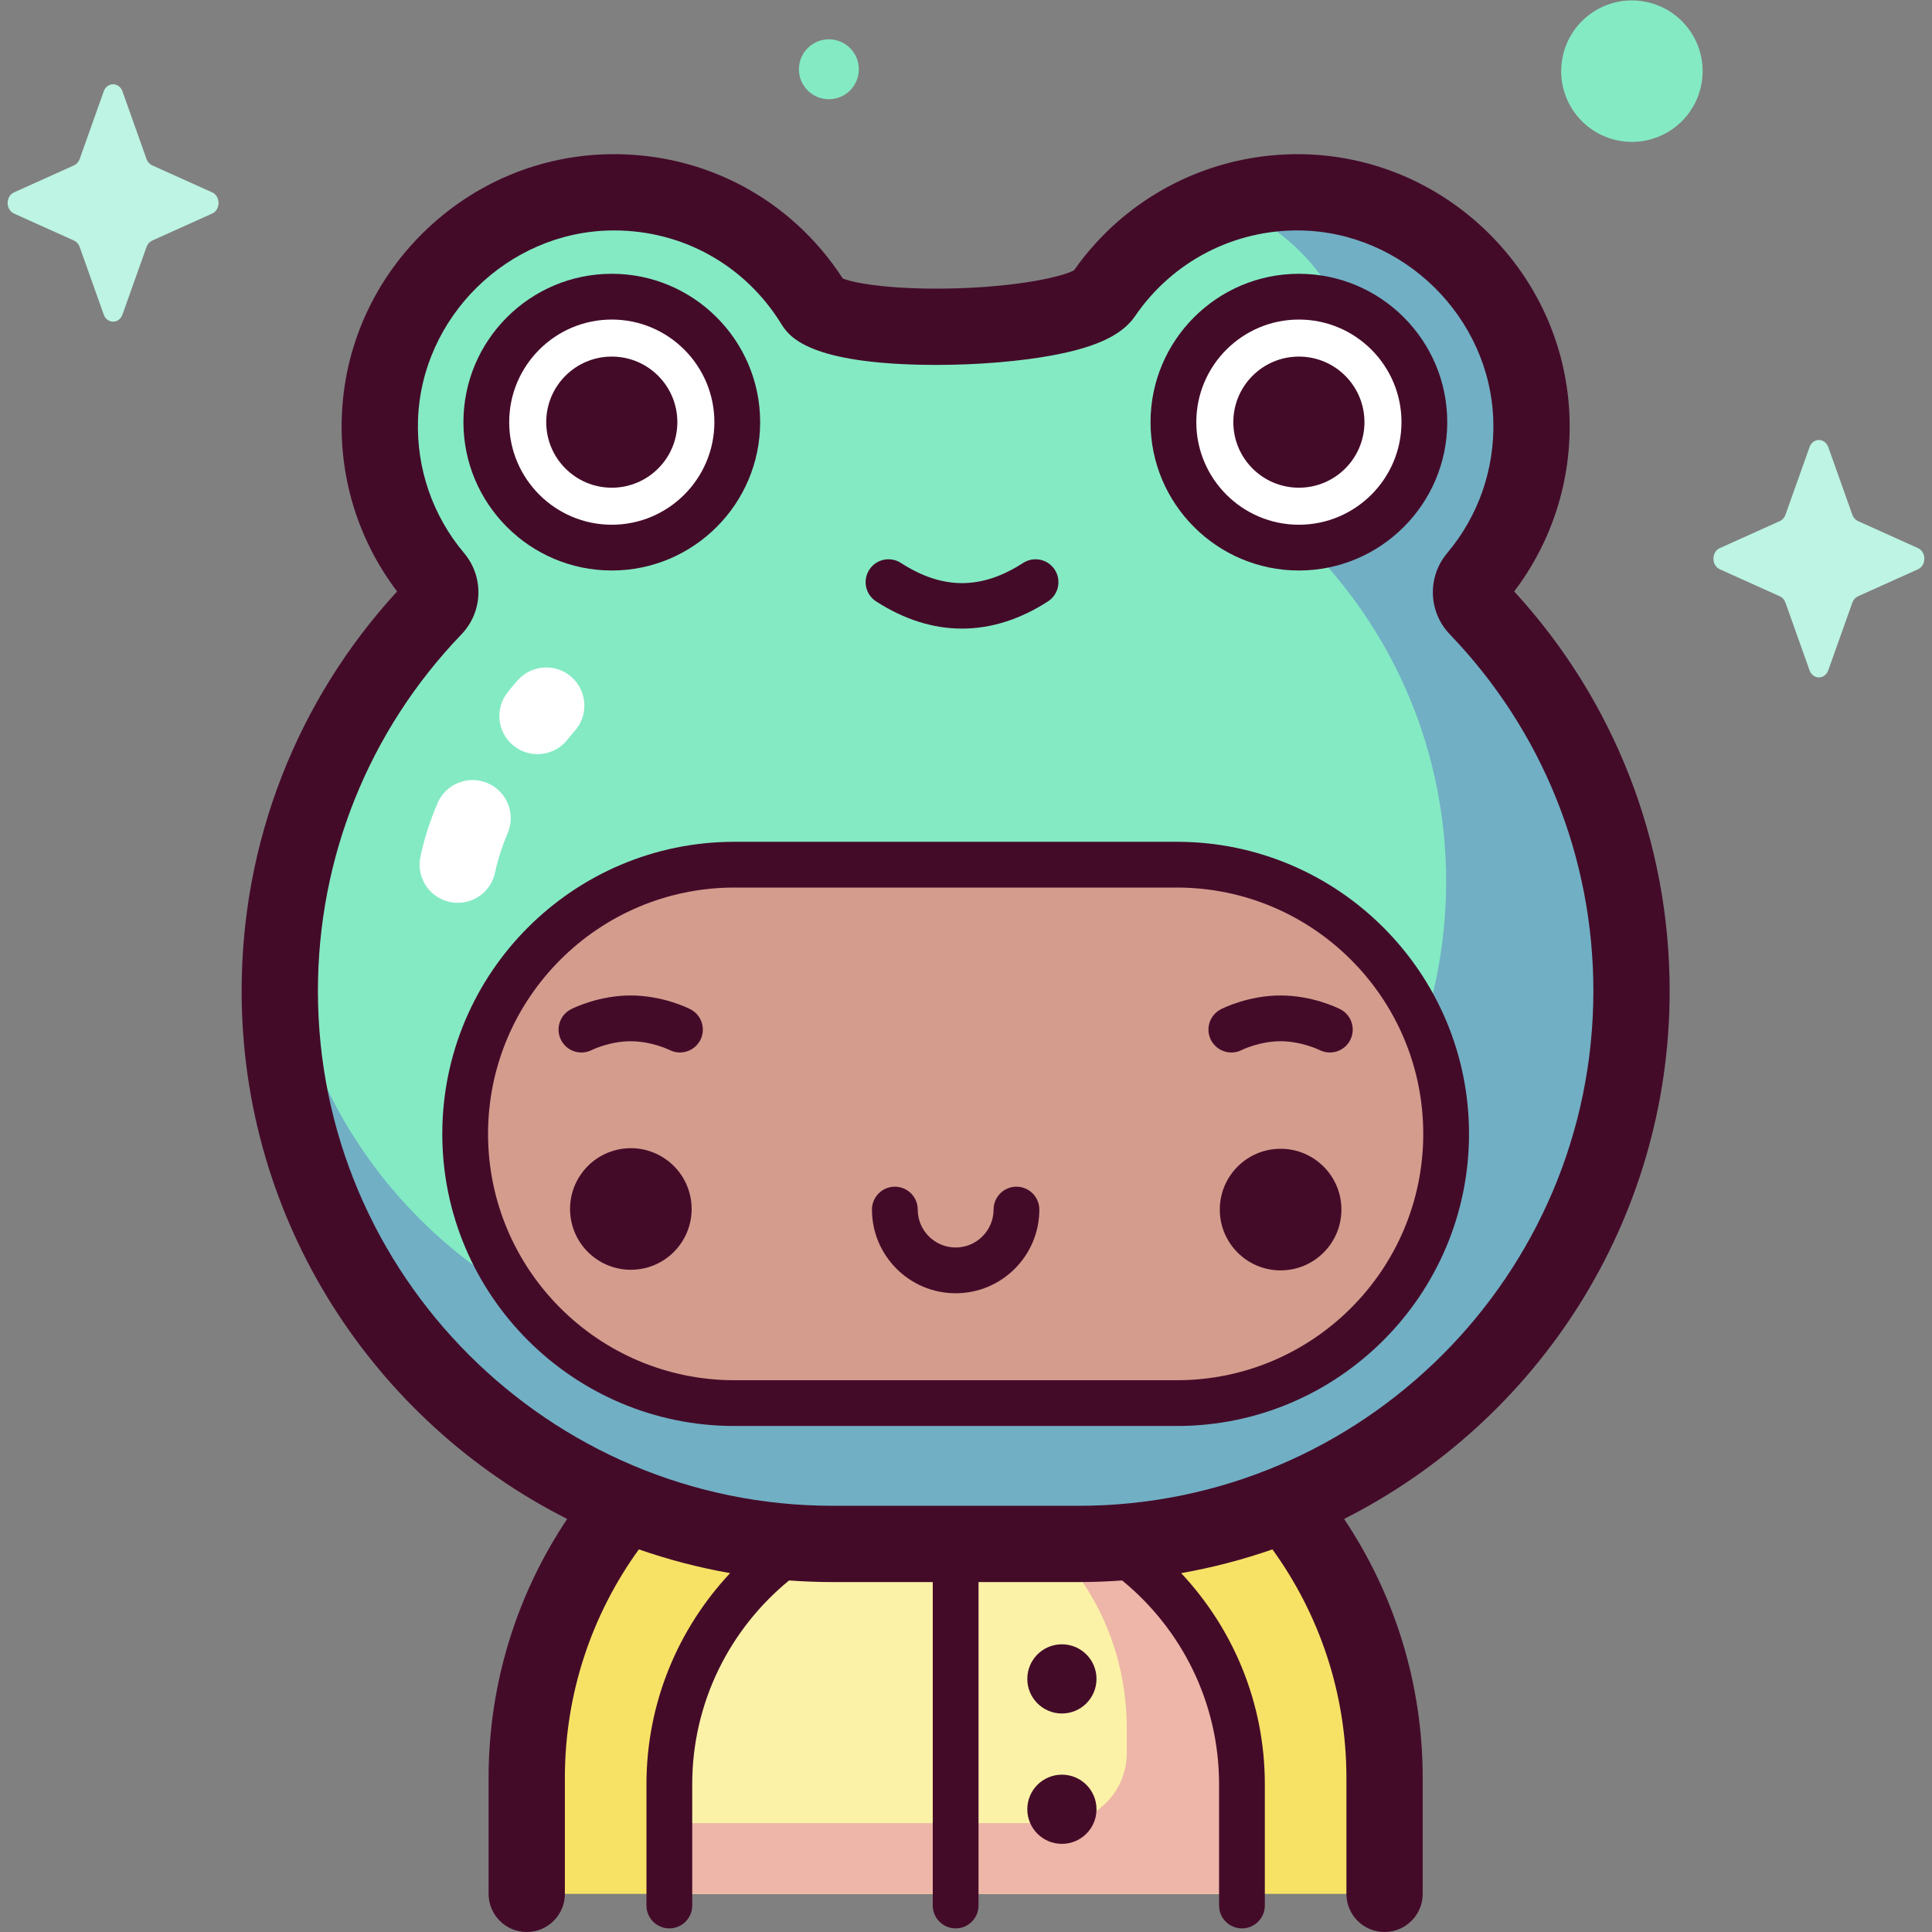 <svg id="Capa_1" enable-background="new 0 0 512 512" height="512" viewBox="0 0 512 512" width="512" xmlns="http://www.w3.org/2000/svg"><rect x="0" y="0" width="512" height="512" fill="#808080" stroke="none"/><g><g><path d="m366.923 501.893v-30.729c0-62.776-50.89-113.666-113.666-113.666-62.776 0-113.666 50.89-113.666 113.666v30.729z" fill="#f7e266"/><path d="m329.131 501.893v-29.035c0-41.904-33.97-75.874-75.874-75.874-41.904 0-75.874 33.97-75.874 75.874v29.035z" fill="#fbf2a8"/><path d="m261.219 397.402c21.946 9.871 37.384 33.297 37.384 60.636v6.578c0 10.24-8.301 18.54-18.54 18.54h-102.68v18.737h151.749v-29.034c-.001-39.215-29.752-71.477-67.913-75.457z" fill="#edb6a8"/><path d="m391.272 153.058c9.493-11.259 15.058-25.939 14.573-41.928-.999-32.974-28.153-59.68-61.138-60.163-23.776-.348-44.544 12.669-55.275 32.021-4.94 8.909-67.995 6.882-73.882-2.611-11.102-17.902-31.052-29.742-53.742-29.41-32.985.482-60.139 27.188-61.139 60.161-.485 15.99 5.08 30.67 14.573 41.929 1.993 2.364 1.904 5.814-.238 8.044-25.302 26.336-40.86 62.104-40.86 101.51 0 80.936 65.611 146.547 146.547 146.547h65.133c80.936 0 146.547-65.612 146.547-146.547 0-39.405-15.558-75.174-40.86-101.51-2.143-2.229-2.232-5.679-.239-8.043z" fill="#84eac4"/><path d="m391.51 161.102c-2.142-2.23-2.232-5.68-.238-8.044 9.493-11.259 15.058-25.939 14.573-41.928-.999-32.974-28.153-59.68-61.138-60.163-7.052-.103-13.831.987-20.17 3.051 20.286 7.193 35.132 26.323 35.816 48.859.418 13.797-4.383 26.463-12.575 36.177-1.72 2.04-1.643 5.017.206 6.94 21.832 22.724 35.256 53.587 35.256 87.588 0 69.835-56.613 126.448-126.448 126.448h-56.2c-65.117 0-118.729-49.224-125.678-112.489-.506 4.955-.771 9.98-.771 15.069 0 80.936 65.611 146.547 146.547 146.547h65.133c80.936 0 146.547-65.612 146.547-146.547 0-39.404-15.557-75.172-40.86-101.508z" fill="#71afc4"/><ellipse cx="162.131" cy="111.872" fill="#fff" rx="33.252" ry="33.252" transform="matrix(.707 -.707 .707 .707 -31.619 147.411)"/><ellipse cx="344.22" cy="111.872" fill="#fff" rx="33.252" ry="33.252" transform="matrix(.707 -.707 .707 .707 21.714 276.167)"/><path d="m311.895 371.838h-117.276c-39.403 0-71.345-31.942-71.345-71.344 0-39.402 31.942-71.345 71.345-71.345h117.276c39.402 0 71.344 31.942 71.344 71.345.001 39.403-31.941 71.344-71.344 71.344z" fill="#d49c8d"/></g><g><g fill="#440b29"><path d="m442.477 262.611c0-39.452-14.603-76.904-41.204-105.878 9.988-13.133 15.178-29.295 14.674-45.91-.562-18.56-8.229-36.02-21.588-49.164-13.355-13.14-30.936-20.526-49.504-20.798-24.008-.311-46.443 11.131-60.215 30.756-3.006 1.693-14.232 4.24-30.627 4.78-15.967.523-27.206-1.152-30.67-2.601-13.617-21.018-36.588-33.297-61.684-32.935-18.568.272-36.148 7.658-49.503 20.798-13.359 13.143-21.026 30.603-21.589 49.163-.505 16.615 4.685 32.78 14.674 45.912-26.6 28.972-41.204 66.426-41.204 105.878 0 61.082 35.145 114.103 86.271 139.925-13.146 19.654-20.824 43.259-20.824 68.627v30.729c0 5.582 4.525 10.107 10.107 10.107s10.107-4.525 10.107-10.107v-30.729c0-22.596 7.278-43.522 19.608-60.565 7.802 2.717 15.881 4.837 24.185 6.298-13.738 14.656-22.173 34.337-22.173 55.962v32.121c0 3.349 2.715 6.064 6.064 6.064s6.064-2.715 6.064-6.064v-32.121c0-21.759 10.014-41.213 25.669-54.022 3.823.28 7.682.428 11.575.428h26.502v85.714c0 3.349 2.715 6.064 6.064 6.064s6.064-2.715 6.064-6.064v-85.714h26.502c3.888 0 7.743-.148 11.561-.427 15.66 12.807 25.683 32.258 25.683 54.021v32.121c0 3.349 2.715 6.064 6.064 6.064s6.064-2.715 6.064-6.064v-32.121c0-21.626-8.435-41.307-22.175-55.962 8.305-1.46 16.384-3.58 24.187-6.297 12.33 17.043 19.608 37.968 19.608 60.565v30.729c0 5.582 4.525 10.107 10.107 10.107s10.107-4.525 10.107-10.107v-30.729c0-25.369-7.678-48.975-20.823-68.628 51.128-25.823 86.272-78.844 86.272-139.926zm-156.654 136.44h-65.133c-75.233 0-136.439-61.206-136.439-136.44 0-35.41 13.51-68.974 38.039-94.506 5.727-5.959 6.019-15.228.679-21.562-8.256-9.792-12.588-22.26-12.198-35.108.83-27.369 23.791-49.961 51.184-50.362.264-.004.525-.006.788-.006 18.139 0 34.624 9.168 44.217 24.637 1.908 3.077 6.378 10.284 36.969 10.96 10.91.241 22.594-.486 32.05-1.993 13.493-2.151 21.152-5.512 24.831-10.899 9.886-14.469 26.221-22.964 43.748-22.699 27.393.401 50.354 22.993 51.183 50.363.389 12.847-3.943 25.315-12.198 35.107v.001c-5.34 6.334-5.048 15.603.678 21.56 24.53 25.533 38.04 59.097 38.04 94.507.002 75.234-61.205 136.44-136.438 136.44z"/><path d="m162.131 151.188c21.679 0 39.316-17.637 39.316-39.316s-17.637-39.316-39.316-39.316c-21.68 0-39.317 17.637-39.317 39.316.001 21.679 17.638 39.316 39.317 39.316zm0-66.503c14.991 0 27.187 12.196 27.187 27.187s-12.197 27.188-27.187 27.188c-14.992 0-27.188-12.197-27.188-27.188s12.196-27.187 27.188-27.187z"/><path d="m162.131 129.247c9.595 0 17.374-7.779 17.374-17.374s-7.779-17.374-17.374-17.374-17.374 7.779-17.374 17.374 7.779 17.374 17.374 17.374z"/><path d="m344.22 151.188c21.68 0 39.317-17.637 39.317-39.316s-17.637-39.316-39.317-39.316c-21.679 0-39.316 17.637-39.316 39.316s17.637 39.316 39.316 39.316zm0-66.503c14.992 0 27.188 12.196 27.188 27.187s-12.197 27.188-27.188 27.188-27.187-12.197-27.187-27.188 12.196-27.187 27.187-27.187z"/><path d="m344.22 129.247c9.595 0 17.374-7.779 17.374-17.374s-7.779-17.374-17.374-17.374-17.374 7.779-17.374 17.374c.001 9.595 7.779 17.374 17.374 17.374z"/><path d="m232.175 159.376c7.449 4.806 15.111 7.209 22.773 7.209s15.324-2.403 22.773-7.209c2.814-1.816 3.623-5.569 1.808-8.384-1.815-2.814-5.57-3.623-8.384-1.808-11.051 7.13-21.345 7.13-32.396 0-2.815-1.816-6.569-1.006-8.384 1.808-1.813 2.814-1.004 6.567 1.81 8.384z"/><path d="m311.895 223.085h-117.276c-42.683 0-77.408 34.726-77.408 77.409s34.725 77.409 77.408 77.409h117.277c42.683 0 77.408-34.726 77.408-77.409s-34.725-77.409-77.409-77.409zm0 142.689h-117.276c-35.995 0-65.28-29.285-65.28-65.28s29.285-65.28 65.28-65.28h117.277c35.995 0 65.28 29.285 65.28 65.28s-29.285 65.28-65.281 65.28z"/><ellipse cx="167.141" cy="320.55" rx="16.114" ry="16.114" transform="matrix(.99 -.139 .139 .99 -42.845 26.281)"/><circle cx="339.372" cy="320.55" r="16.114"/><path d="m182.952 267.456c-.73-.373-7.386-3.646-15.811-3.646s-15.081 3.273-15.811 3.646c-2.984 1.523-4.167 5.175-2.644 8.159 1.522 2.983 5.177 4.166 8.158 2.644.045-.024 4.702-2.32 10.298-2.32 5.567 0 10.278 2.311 10.298 2.32.882.451 1.824.664 2.752.664 2.206 0 4.334-1.209 5.406-3.309 1.521-2.983.338-6.635-2.646-8.158z"/><path d="m355.184 267.456c-.731-.373-7.387-3.646-15.811-3.646-8.425 0-15.081 3.273-15.811 3.646-2.984 1.523-4.167 5.175-2.644 8.159 1.072 2.1 3.199 3.309 5.406 3.309.928 0 1.869-.214 2.752-.664.045-.024 4.702-2.32 10.298-2.32 5.567 0 10.278 2.311 10.297 2.32 2.982 1.522 6.635.339 8.158-2.645 1.522-2.984.337-6.637-2.645-8.159z"/><path d="m269.371 314.486c-3.349 0-6.064 2.715-6.064 6.064 0 5.542-4.509 10.05-10.05 10.05s-10.05-4.508-10.05-10.05c0-3.349-2.715-6.064-6.064-6.064s-6.064 2.715-6.064 6.064c0 12.229 9.949 22.178 22.178 22.178s22.178-9.949 22.178-22.178c0-3.348-2.715-6.064-6.064-6.064z"/><path d="m281.415 435.756c-5.064 0-9.169 4.105-9.169 9.169s4.105 9.169 9.169 9.169 9.169-4.105 9.169-9.169-4.105-9.169-9.169-9.169z"/><path d="m281.415 470.306c-5.064 0-9.169 4.105-9.169 9.169 0 5.063 4.105 9.168 9.169 9.168s9.169-4.105 9.169-9.168c0-5.064-4.105-9.169-9.169-9.169z"/></g><path d="m121.317 239.258c-.684 0-1.378-.07-2.075-.215-5.464-1.14-8.969-6.494-7.829-11.958.963-4.619 2.485-9.397 4.521-14.201 2.179-5.139 8.107-7.54 13.251-5.36 5.139 2.179 7.539 8.111 5.36 13.251-1.524 3.595-2.649 7.107-3.345 10.44-.994 4.766-5.197 8.043-9.883 8.043z" fill="#fff"/><path d="m142.433 199.858c-2.216 0-4.447-.726-6.312-2.219-4.357-3.49-5.059-9.85-1.569-14.207.902-1.126 1.762-2.15 2.629-3.133 3.695-4.183 10.081-4.579 14.266-.884 4.184 3.695 4.58 10.083.884 14.266-.652.737-1.307 1.518-2.004 2.388-1.995 2.493-4.931 3.789-7.894 3.789z" fill="#fff"/></g><g><ellipse cx="432.37" cy="18.745" fill="#84eac4" rx="18.745" ry="18.745" transform="matrix(.23 -.973 .973 .23 314.788 435.242)"/><circle cx="219.66" cy="18.359" fill="#84eac4" r="7.938"/><g fill="#bdf4e3"><path d="m484.518 118.503 6.368 17.906c.273.767.812 1.374 1.493 1.681l15.909 7.168c2.248 1.013 2.248 4.594 0 5.606l-15.909 7.167c-.681.307-1.221.914-1.493 1.681l-6.368 17.906c-.9 2.53-4.081 2.53-4.981 0l-6.368-17.906c-.273-.767-.812-1.374-1.493-1.681l-15.909-7.167c-2.247-1.013-2.247-4.594 0-5.606l15.909-7.168c.681-.307 1.221-.914 1.493-1.681l6.368-17.906c.9-2.529 4.081-2.529 4.981 0z"/><path d="m32.463 24.232 6.368 17.906c.273.767.812 1.374 1.493 1.681l15.909 7.167c2.247 1.013 2.247 4.594 0 5.606l-15.908 7.168c-.681.307-1.221.914-1.493 1.681l-6.368 17.906c-.9 2.53-4.081 2.53-4.981 0l-6.368-17.906c-.273-.767-.812-1.374-1.493-1.681l-15.91-7.168c-2.247-1.013-2.247-4.593 0-5.606l15.909-7.167c.681-.307 1.221-.915 1.493-1.681l6.368-17.906c.9-2.53 4.081-2.53 4.981 0z"/></g></g></g></svg>